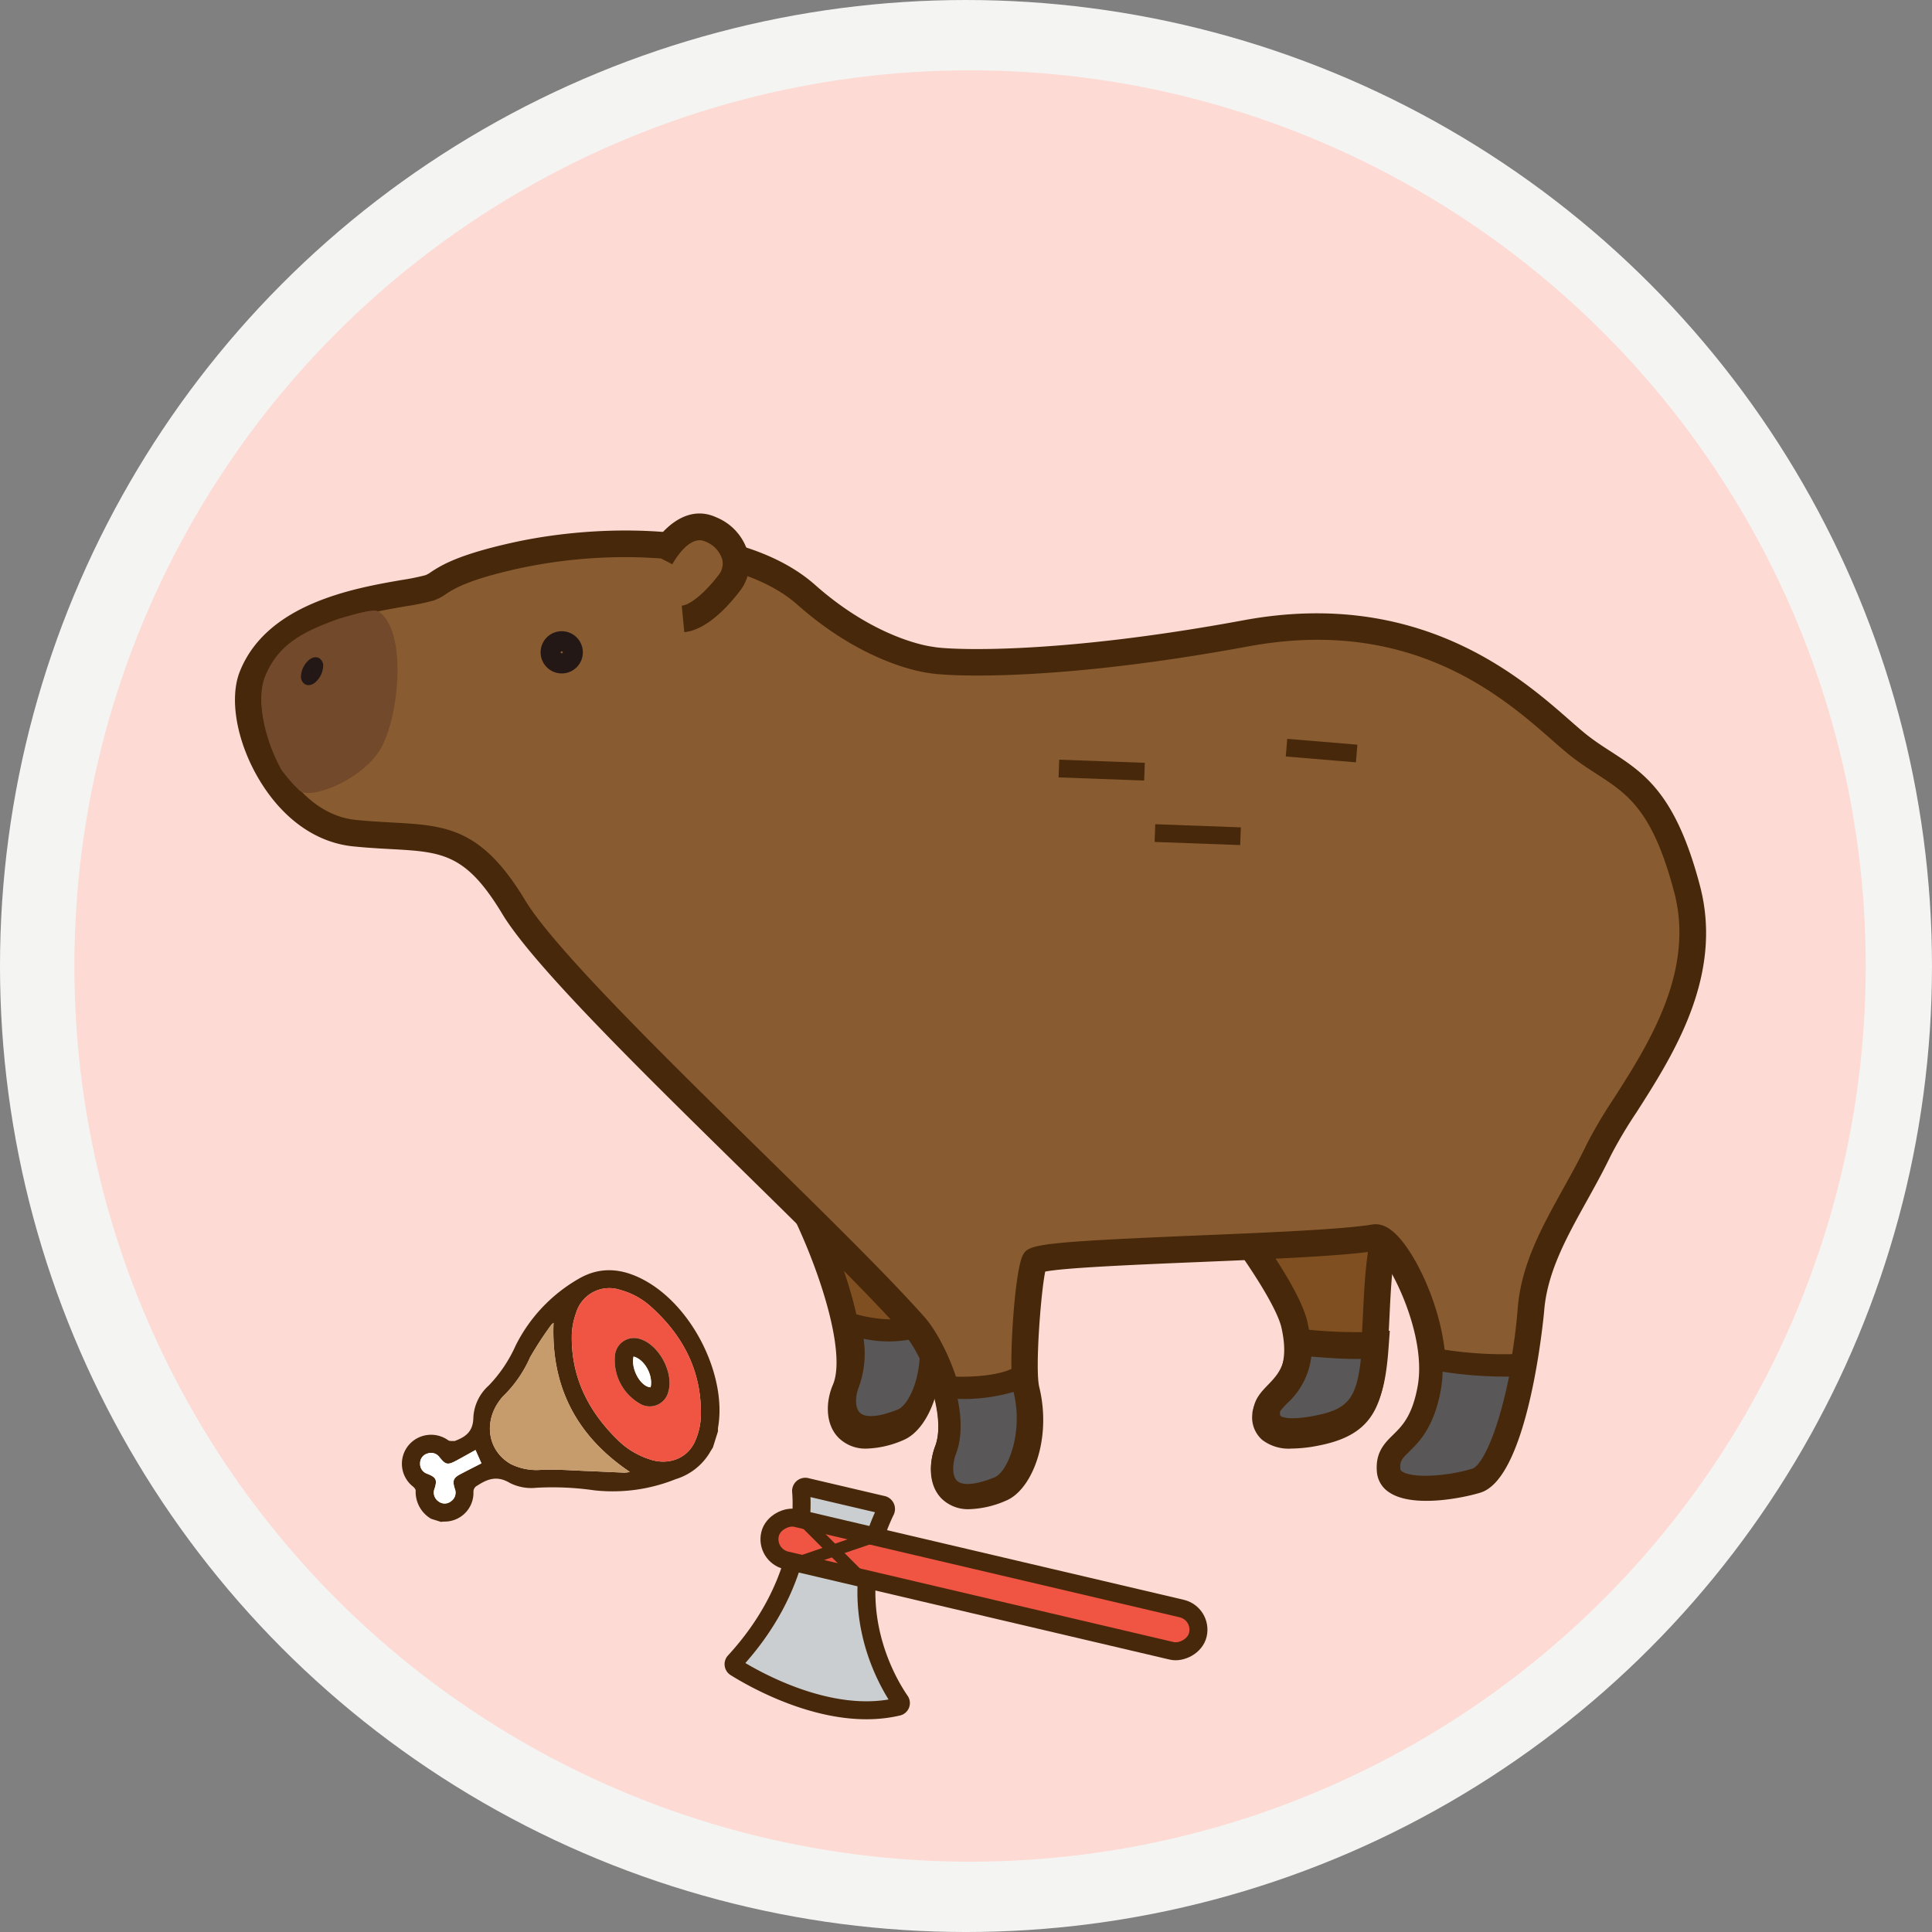 <svg xmlns="http://www.w3.org/2000/svg" width="322.58" height="322.58" viewBox="0 0 322.58 322.58"><rect x="0" y="0" width="322.58" height="322.58" fill="#808080" stroke="none"/><g transform="translate(-2293.608 -730.714)"><g transform="translate(-197.561 70.425)"><circle cx="161.29" cy="161.29" r="161.29" transform="translate(2491.168 660.29)" fill="#f4f5f3"/><circle cx="149.551" cy="149.551" r="149.551" transform="translate(2503.586 672.029)" fill="#fddad3"/></g><g transform="translate(-197.561 70.425)"><path d="M2617.732,850.028c6.922,6.853,18.317,33.58,14.536,42.368-1.581,3.673-.913,10.282,8.881,6.29,3.253-1.326,6.1-8.868,4.255-16.4-.9-3.681.37-19.55,1.357-21.462" fill="#804f21"/><path d="M2635.915,902.155a6.361,6.361,0,0,1-4.748-1.822c-2.271-2.317-2.108-6.1-.939-8.815,3.285-7.635-7.363-33.283-14.058-39.913l3.123-3.155c7.17,7.1,19.325,34.8,15.014,44.823-.646,1.5-.633,3.275.031,3.951.623.636,2.523.813,5.972-.594,1.97-.8,4.565-7.191,2.938-13.82-.934-3.8.174-20.363,1.54-23.008l3.946,2.035c-.718,1.789-1.96,16.711-1.174,19.915,2.136,8.7-1.181,17.2-5.573,18.991A16.484,16.484,0,0,1,2635.915,902.155Z" fill="#47280a"/><path d="M2697.69,865.076s8.45,11.162,9.621,16.466c2.415,10.928-4.718,11.746-4.842,15.076-.088,2.4,1.476,4.207,8.465,2.85s8.835-4.3,9.575-12.437c.939-10.321,0-21.554,5.273-27.567" fill="#804f21"/><path d="M2706.834,902.151a7.286,7.286,0,0,1-4.916-1.448,4.973,4.973,0,0,1-1.667-4.167c.072-1.943,1.321-3.235,2.424-4.374,1.8-1.859,3.833-3.964,2.468-10.14-.875-3.963-6.954-12.609-9.223-15.606l3.54-2.68c.9,1.182,8.779,11.712,10.019,17.327,1.88,8.507-1.558,12.061-3.612,14.185-.466.482-1.17,1.209-1.178,1.452-.006.155-.006.525.116.63.1.089,1.145.845,5.705-.042,5.724-1.111,7.107-2.968,7.788-10.458.21-2.318.328-4.735.44-7.072.411-8.506.8-16.541,5.374-21.758l3.339,2.927c-3.553,4.053-3.905,11.335-4.277,19.045-.115,2.384-.235,4.848-.454,7.26-.75,8.243-2.713,12.736-11.364,14.415A24.018,24.018,0,0,1,2706.834,902.151Z" fill="#47280a"/><path d="M2632.9,891.044c-1.581,3.674-.913,10.282,8.881,6.291,2.94-1.2,5.54-7.477,4.65-14.237-.381-.657-.761-1.249-1.13-1.765-4.941,2.425-12.159.028-12.159.028l0,0C2633.839,885.345,2633.874,888.788,2632.9,891.044Z" fill="#595757"/><path d="M2636.556,900.433a6.013,6.013,0,0,1-4.49-1.711c-2.151-2.194-1.983-5.8-.863-8.409h0c.528-1.227.977-3.719.116-8.629l-.166-.948,1.488-1.488,1.087.357c.062.021,6.572,2.122,10.76.068l1.407-.69.913,1.273c.407.569.821,1.213,1.227,1.914l.185.32.048.367c.938,7.115-1.712,14.53-5.785,16.191A16.128,16.128,0,0,1,2636.556,900.433Zm-1.2-16.622a16.417,16.417,0,0,1-.749,7.965h0c-.624,1.451-.756,3.477.1,4.355.93.949,3.253.763,6.378-.51,1.9-.774,4.234-5.884,3.559-11.916q-.031-.05-.06-.1A19.634,19.634,0,0,1,2635.352,883.811Z" fill="#47280a"/><path d="M2646.6,770.47s-9.723-1.029-20.824-10.875-33.9-9.806-48.659-6.517c-11.9,2.652-12.273,4.746-14.247,5.366-4.856,1.526-24.571,2.1-29.6,14.8-2.914,7.355,4.318,24.854,17.084,26.15s18.44-1.172,26.581,12.334,51.188,52.237,66.93,69.937c3.13,3.519,7.94,14.493,5.535,20.845-1.416,3.74-.913,10.282,8.881,6.291,3.253-1.326,6.1-8.869,4.255-16.405-.9-3.682.37-19.551,1.357-21.462s45.576-2.159,56.8-4.009c3.193-.526,11.225,14.863,9.374,25.162s-7.264,8.773-6.783,13.815c.37,3.885,9.713,2.96,14.431,1.48s8.326-18.748,9.066-28.369,6.907-17.515,11.347-26.766,19.551-25.163,14.74-43.479-11.1-18.5-18.132-24.053-23.5-24.607-55.505-18.686S2649.214,771.014,2646.6,770.47Z" fill="#895b31"/><path d="M2653.052,912.272a6.311,6.311,0,0,1-4.6-1.7c-2.414-2.354-2.118-6.236-1.131-8.844,1.969-5.2-2.2-15.3-5.117-18.584-6.085-6.841-16.272-16.84-27.058-27.426-17.208-16.891-35-34.356-40.115-42.84-6.106-10.13-10.047-10.346-18.683-10.823-1.841-.1-3.928-.216-6.22-.449-6.124-.62-11.65-4.506-15.563-10.942-3.833-6.306-5.184-13.633-3.361-18.234,4.515-11.393,19.144-13.931,27-15.295a39.352,39.352,0,0,0,4-.807,4.238,4.238,0,0,0,.93-.529c1.632-1.065,4.363-2.849,13.5-4.884,16.435-3.664,39.286-3.026,50.616,7.022,10.447,9.267,19.493,10.319,19.583,10.328l.219.034c2.147.449,19.773,1.469,51.772-4.45,29.259-5.407,46.272,9.529,54.45,16.709,1.1.962,2.043,1.794,2.835,2.419,1.351,1.066,2.713,1.949,4.031,2.8,5.566,3.607,10.823,7.012,14.872,22.429,3.951,15.044-4.476,28.225-10.63,37.85a75.156,75.156,0,0,0-4.255,7.153c-1.271,2.648-2.676,5.18-4.035,7.629-3.4,6.12-6.6,11.9-7.1,18.347-.022.276-2.492,27.769-10.615,30.317-2.677.84-11.219,2.639-15.217-.014a4.473,4.473,0,0,1-2.089-3.374c-.314-3.3,1.284-4.872,2.694-6.255,1.507-1.48,3.216-3.156,4.115-8.162,1.556-8.661-4.794-21.075-7.16-22.526-5.492.845-17.588,1.348-29.295,1.835-10.068.419-22.411.933-25.738,1.595-.722,3.4-1.721,16.314-1,19.267,2.136,8.7-1.181,17.2-5.573,18.991A16.5,16.5,0,0,1,2653.052,912.272Zm-57.508-158.958a83.919,83.919,0,0,0-17.941,1.932c-8.349,1.86-10.657,3.368-12.036,4.268a7.852,7.852,0,0,1-2.027,1.048,40.2,40.2,0,0,1-4.571.945c-7.494,1.3-20.036,3.476-23.634,12.556-1.273,3.214.028,9.357,3.028,14.291,1.837,3.022,5.867,8.187,12.216,8.832,2.19.222,4.135.329,6.017.433,8.986.495,14.922.822,22.241,12.964,4.823,8,23.205,26.044,39.423,41.963,10.841,10.64,21.08,20.69,27.265,27.644,3.5,3.935,8.773,15.657,5.952,23.107-.623,1.645-.588,3.443.079,4.094.614.6,2.482.744,5.887-.646,1.97-.8,4.565-7.191,2.938-13.819-.934-3.805.174-20.363,1.54-23.009.945-1.831,1.987-2.211,29.323-3.349,11.815-.491,24.033-1,29.089-1.832,1.318-.216,2.677.379,4.05,1.771,4.222,4.282,9.514,16.826,7.871,25.974-1.15,6.4-3.693,8.895-5.376,10.546-1.236,1.213-1.494,1.51-1.384,2.665.679.977,6.539,1.147,11.557-.427,2.454-.77,6.54-13.721,7.517-26.422.57-7.412,4.007-13.6,7.645-20.16,1.328-2.393,2.7-4.868,3.915-7.4a77.859,77.859,0,0,1,4.517-7.625c5.711-8.932,13.534-21.167,10.077-34.33-3.612-13.752-7.752-16.434-12.992-19.828-1.4-.91-2.854-1.85-4.369-3.045-.882-.7-1.87-1.564-3.013-2.567-8.239-7.234-23.574-20.7-50.712-15.679-32.15,5.946-50.283,5.026-53.377,4.452-1.205-.153-10.954-1.655-21.952-11.409C2618.008,755.669,2606.9,753.314,2595.544,753.314Z" fill="#47280a"/><path d="M2554.7,785.338c3.153-5.377,4.521-19.871-.382-22.97-.819-.518-4.467.63-6.676,1.26-5.46,2-10,4.019-12.245,9.678-1.457,3.676-.15,10.291,2.756,15.51a25.262,25.262,0,0,0,3.052,3.486C2542.971,793.876,2551.65,790.537,2554.7,785.338Z" fill="#72492a"/><path d="M2584.961,772.731a3.525,3.525,0,1,1,2.116-.707h0A3.508,3.508,0,0,1,2584.961,772.731Zm-.108-3.665a.172.172,0,0,0,.079.308.172.172,0,0,0,.127-.033Zm.1-.034a.176.176,0,0,0-.1.034l.207.274a.172.172,0,0,0,.034-.24A.175.175,0,0,0,2584.956,769.032Z" fill="#231815"/><ellipse cx="1.739" cy="0.858" rx="1.739" ry="0.858" transform="translate(2541.711 773.497) rotate(-62.353)" fill="#221714"/><path d="M2542.685,774.686a1.191,1.191,0,0,1-.557-.136h0a1.454,1.454,0,0,1-.7-1.4,3.589,3.589,0,0,1,.432-1.532c.667-1.272,1.744-1.885,2.566-1.455a1.456,1.456,0,0,1,.7,1.407,3.859,3.859,0,0,1-1.445,2.758A1.712,1.712,0,0,1,2542.685,774.686Zm.949-3.01a2.334,2.334,0,0,0-.46.624,2.283,2.283,0,0,0-.251.733,2.539,2.539,0,0,0,.711-1.357Z" fill="#231815"/><path d="M2601.45,753.495s3.577-7.028,8.388-4.808,4.9,6.522,3.238,8.743-4.95,5.92-7.864,6.2" fill="#895b31"/><path d="M2605.423,765.838l-.421-4.42c1.486-.142,4.017-2.28,6.3-5.32a2.987,2.987,0,0,0,.437-2.482,4.674,4.674,0,0,0-2.828-2.913c-2.775-1.275-5.456,3.753-5.482,3.8l-3.955-2.02c1.573-3.089,5.961-8.279,11.3-5.815a9.035,9.035,0,0,1,5.273,5.856,7.433,7.433,0,0,1-1.189,6.234C2612.988,761.246,2609.285,765.47,2605.423,765.838Z" fill="#47280a"/><path d="M2730.144,887.14a20.088,20.088,0,0,1-.217,4.825c-1.85,10.3-7.264,8.773-6.784,13.815.37,3.885,9.714,2.96,14.432,1.48,3.407-1.069,6.235-10.375,7.822-19.087A66.292,66.292,0,0,1,2730.144,887.14Z" fill="#595757"/><path d="M2729.255,910.4a11.261,11.261,0,0,1-6.029-1.34,4.114,4.114,0,0,1-1.924-3.1c-.3-3.129,1.233-4.632,2.584-5.958,1.47-1.442,3.3-3.238,4.22-8.36a18.173,18.173,0,0,0,.191-4.377l-.153-2.345,2.315.4a65,65,0,0,0,14.794,1.012l2.4-.187-.43,2.364c-1.557,8.548-4.4,19.048-9.089,20.52A32.036,32.036,0,0,1,2729.255,910.4Zm2.784-21.079a19.692,19.692,0,0,1-.29,2.975c-1.129,6.283-3.622,8.729-5.271,10.348-1.214,1.191-1.623,1.593-1.493,2.964.007.075.018.19.288.369,1.848,1.226,7.833.752,11.748-.479,1.331-.417,3.969-4.873,6.114-15.363A68.133,68.133,0,0,1,2732.039,889.317Z" fill="#47280a"/><path d="M2707.977,884.359c.356,7.708-5.211,8.7-5.32,11.635-.089,2.4,1.476,4.206,8.464,2.85s8.836-4.3,9.576-12.437c.046-.508.084-1.019.122-1.53A83.218,83.218,0,0,1,2707.977,884.359Z" fill="#595757"/><path d="M2707.022,901.527a7.3,7.3,0,0,1-4.917-1.448,4.977,4.977,0,0,1-1.667-4.168c.072-1.942,1.321-3.234,2.421-4.374,1.514-1.568,3.08-3.189,2.9-7.075l-.119-2.578,2.566.266a81.068,81.068,0,0,0,12.457.513l2.558-.181-.188,2.558c-.039.524-.078,1.048-.125,1.569-.749,8.242-2.713,12.734-11.364,14.414A24.11,24.11,0,0,1,2707.022,901.527Zm3.095-14.733a12.575,12.575,0,0,1-4.063,7.828c-.466.482-1.17,1.21-1.178,1.454-.006.155-.006.525.116.629.1.09,1.148.845,5.706-.042,5.466-1.061,6.974-2.8,7.691-9.479C2715.707,887.217,2712.724,887.021,2710.117,886.794Z" fill="#47280a"/><path d="M2648.675,891.889v0c1.073,3.69,1.489,7.573.386,10.484-1.416,3.74-.912,10.282,8.881,6.291,3.253-1.326,6.106-8.868,4.256-16.405a13.2,13.2,0,0,1-.263-2.307h0C2657.568,892.735,2648.675,891.889,2648.675,891.889Z" fill="#595757"/><path d="M2652.717,911.766a5.956,5.956,0,0,1-4.344-1.6c-2.287-2.23-1.991-5.945-1.043-8.448.83-2.192.676-5.5-.432-9.313l-.2-.7.89-1.781,1.263.117c2.3.217,8.961.341,12.09-1.654l2.689-1.713.154,3.184a11.191,11.191,0,0,0,.211,1.955c2.059,8.384-1.187,16.862-5.354,18.56A16.1,16.1,0,0,1,2652.717,911.766Zm-1.651-17.91c.589,2.89.816,6.292-.275,9.174-.581,1.532-.72,3.627.165,4.489.917.9,3.208.687,6.287-.567,2.125-.866,4.857-7.325,3.157-14.251l0-.012A29.735,29.735,0,0,1,2651.066,893.856Z" fill="#47280a"/><line x2="14.288" y2="0.523" transform="translate(2667.97 788.61)" fill="#804f21"/><rect width="2.961" height="14.298" transform="translate(2667.916 790.09) rotate(-87.903)" fill="#47280a"/><line x2="14.288" y2="0.523" transform="translate(2684.006 799.386)" fill="#804f21"/><rect width="2.961" height="14.298" transform="translate(2683.952 800.866) rotate(-87.903)" fill="#47280a"/><line x2="11.707" y2="0.974" transform="translate(2705.971 785.125)" fill="#804f21"/><rect width="2.96" height="11.748" transform="matrix(0.083, -0.997, 0.997, 0.083, 2705.849, 786.6)" fill="#47280a"/></g><g transform="translate(-197.561 70.425)"><path d="M2641.056,945.267c-11.338,2.67-23.975-4.608-27.056-6.536a.649.649,0,0,1-.193-1c11.588-12.587,11.419-25.084,11.116-28.5a.707.707,0,0,1,.939-.665l12.626,2.963a.718.718,0,0,1,.567.971c-7.55,15.594.231,28.611,2.422,31.782A.631.631,0,0,1,2641.056,945.267Z" fill="#cbced1" stroke="#47280a" stroke-miterlimit="10" stroke-width="3"/><rect width="7.256" height="73.378" rx="3.628" transform="translate(2692.005 929.691) rotate(103.209)" fill="#ef5542" stroke="#47280a" stroke-miterlimit="10" stroke-width="3"/><line x2="12.395" y2="12.389" transform="translate(2623.839 912.681)" fill="#cbced1" stroke="#47280a" stroke-miterlimit="10" stroke-width="2"/><line y1="5.376" x2="15.753" transform="translate(2622.5 916.47)" fill="#cbced1" stroke="#47280a" stroke-miterlimit="10" stroke-width="2"/></g><g transform="translate(-197.561 70.425)"><path d="M2563.157,913.879a5.2,5.2,0,0,1-2.584-4.7c.01-.219-.23-.5-.425-.668a4.835,4.835,0,0,1-.89-6.748,4.9,4.9,0,0,1,6.751-.993c.271.178.715.093,1.08.125.027,0,.056-.029.085-.04,1.808-.677,3-1.6,3.029-3.9a7.7,7.7,0,0,1,2.559-5.318,23.23,23.23,0,0,0,4.5-6.679A26.472,26.472,0,0,1,2587.8,873.8c3.643-2.129,7.321-1.723,10.918.221,8.253,4.46,13.848,16.149,12.337,24.656a3.111,3.111,0,0,0,0,.564l-.859,2.738c-.2.323-.406.64-.594.968a10.053,10.053,0,0,1-5.613,4.311,28.207,28.207,0,0,1-13.569,1.869,49.046,49.046,0,0,0-9.69-.431,7.936,7.936,0,0,1-4.427-.8c-2.089-1.256-3.685-.714-5.429.434a1.12,1.12,0,0,0-.653,1.09,4.805,4.805,0,0,1-4.87,4.921c-.186,0-.371.033-.556.05Zm36.339-9.98c3.24,1.169,6.56-.08,7.8-3.143a11.208,11.208,0,0,0,.879-3.687c.288-7.543-2.79-13.638-8.311-18.6a12.458,12.458,0,0,0-5.06-2.784,5.787,5.787,0,0,0-7.46,3.851,11.8,11.8,0,0,0-.7,3.44c-.2,7.02,2.633,12.784,7.544,17.625A13.439,13.439,0,0,0,2599.5,903.9Zm-15.9-22.739a1.9,1.9,0,0,0-.38.334,58.109,58.109,0,0,0-3.537,5.412,20.637,20.637,0,0,1-4.327,6.335,5.494,5.494,0,0,0-.691.79c-2.815,3.693-2.041,8.484,1.744,10.68a9.633,9.633,0,0,0,5.36.974c2.341-.076,4.69.1,7.035.2,2.219.085,4.436.2,6.655.289a4.57,4.57,0,0,0,.874-.124C2587.45,900.067,2583.157,891.867,2583.594,881.16Zm-13.029,21.231c-1.148.635-2.2,1.231-3.259,1.8-1.4.742-1.739.661-2.733-.565a1.746,1.746,0,0,0-2.033-.646,1.679,1.679,0,0,0-1.229,1.645,1.738,1.738,0,0,0,1.219,1.75c1.462.587,1.656.985,1.207,2.443a1.776,1.776,0,0,0,.609,2.129,1.685,1.685,0,0,0,2.129.007,1.748,1.748,0,0,0,.621-2.12c-.415-1.36-.235-1.794,1.019-2.45,1.178-.615,2.364-1.214,3.434-1.763Z" fill="#47280a"/><path d="M2599.5,903.9a13.426,13.426,0,0,1-5.306-3.3c-4.911-4.841-7.746-10.6-7.544-17.625a11.8,11.8,0,0,1,.7-3.44,5.787,5.787,0,0,1,7.46-3.851,12.458,12.458,0,0,1,5.06,2.784c5.521,4.961,8.6,11.056,8.311,18.6a11.208,11.208,0,0,1-.879,3.687C2606.056,903.819,2602.736,905.068,2599.5,903.9Zm3.258-11.217c.951-3.138-1.5-7.792-4.637-8.794a3.193,3.193,0,0,0-4.259,2.619,8.377,8.377,0,0,0,4.266,8.213A3.192,3.192,0,0,0,2602.754,892.681Z" fill="#ef5542"/><path d="M2583.594,881.16c-.437,10.707,3.856,18.907,12.733,24.885a4.57,4.57,0,0,1-.874.124c-2.219-.085-4.436-.2-6.655-.289-2.345-.091-4.694-.271-7.035-.2a9.633,9.633,0,0,1-5.36-.974c-3.785-2.2-4.559-6.987-1.744-10.68a5.494,5.494,0,0,1,.691-.79,20.637,20.637,0,0,0,4.327-6.335,58.109,58.109,0,0,1,3.537-5.412A1.9,1.9,0,0,1,2583.594,881.16Z" fill="#c69c6d"/><path d="M2570.565,902.391l.984,2.227c-1.07.549-2.256,1.148-3.434,1.763-1.254.656-1.434,1.09-1.019,2.45a1.748,1.748,0,0,1-.621,2.12,1.685,1.685,0,0,1-2.129-.007,1.776,1.776,0,0,1-.609-2.129c.449-1.458.255-1.856-1.207-2.443a1.738,1.738,0,0,1-1.219-1.75,1.679,1.679,0,0,1,1.229-1.645,1.746,1.746,0,0,1,2.033.646c.994,1.226,1.336,1.307,2.733.565C2568.369,903.622,2569.417,903.026,2570.565,902.391Z" fill="#fff"/><path d="M2602.754,892.681a3.192,3.192,0,0,1-4.63,2.038,8.377,8.377,0,0,1-4.266-8.213,3.193,3.193,0,0,1,4.259-2.619C2601.251,884.889,2603.705,889.543,2602.754,892.681Zm-5.8-5.894c-.495,2.067,1.192,5.059,2.846,5.137C2600.257,889.936,2598.8,887.261,2596.952,886.787Z" fill="#47280a"/><path d="M2596.952,886.787c1.852.474,3.305,3.149,2.846,5.137C2598.144,891.846,2596.457,888.854,2596.952,886.787Z" fill="#fff"/></g></g></svg>